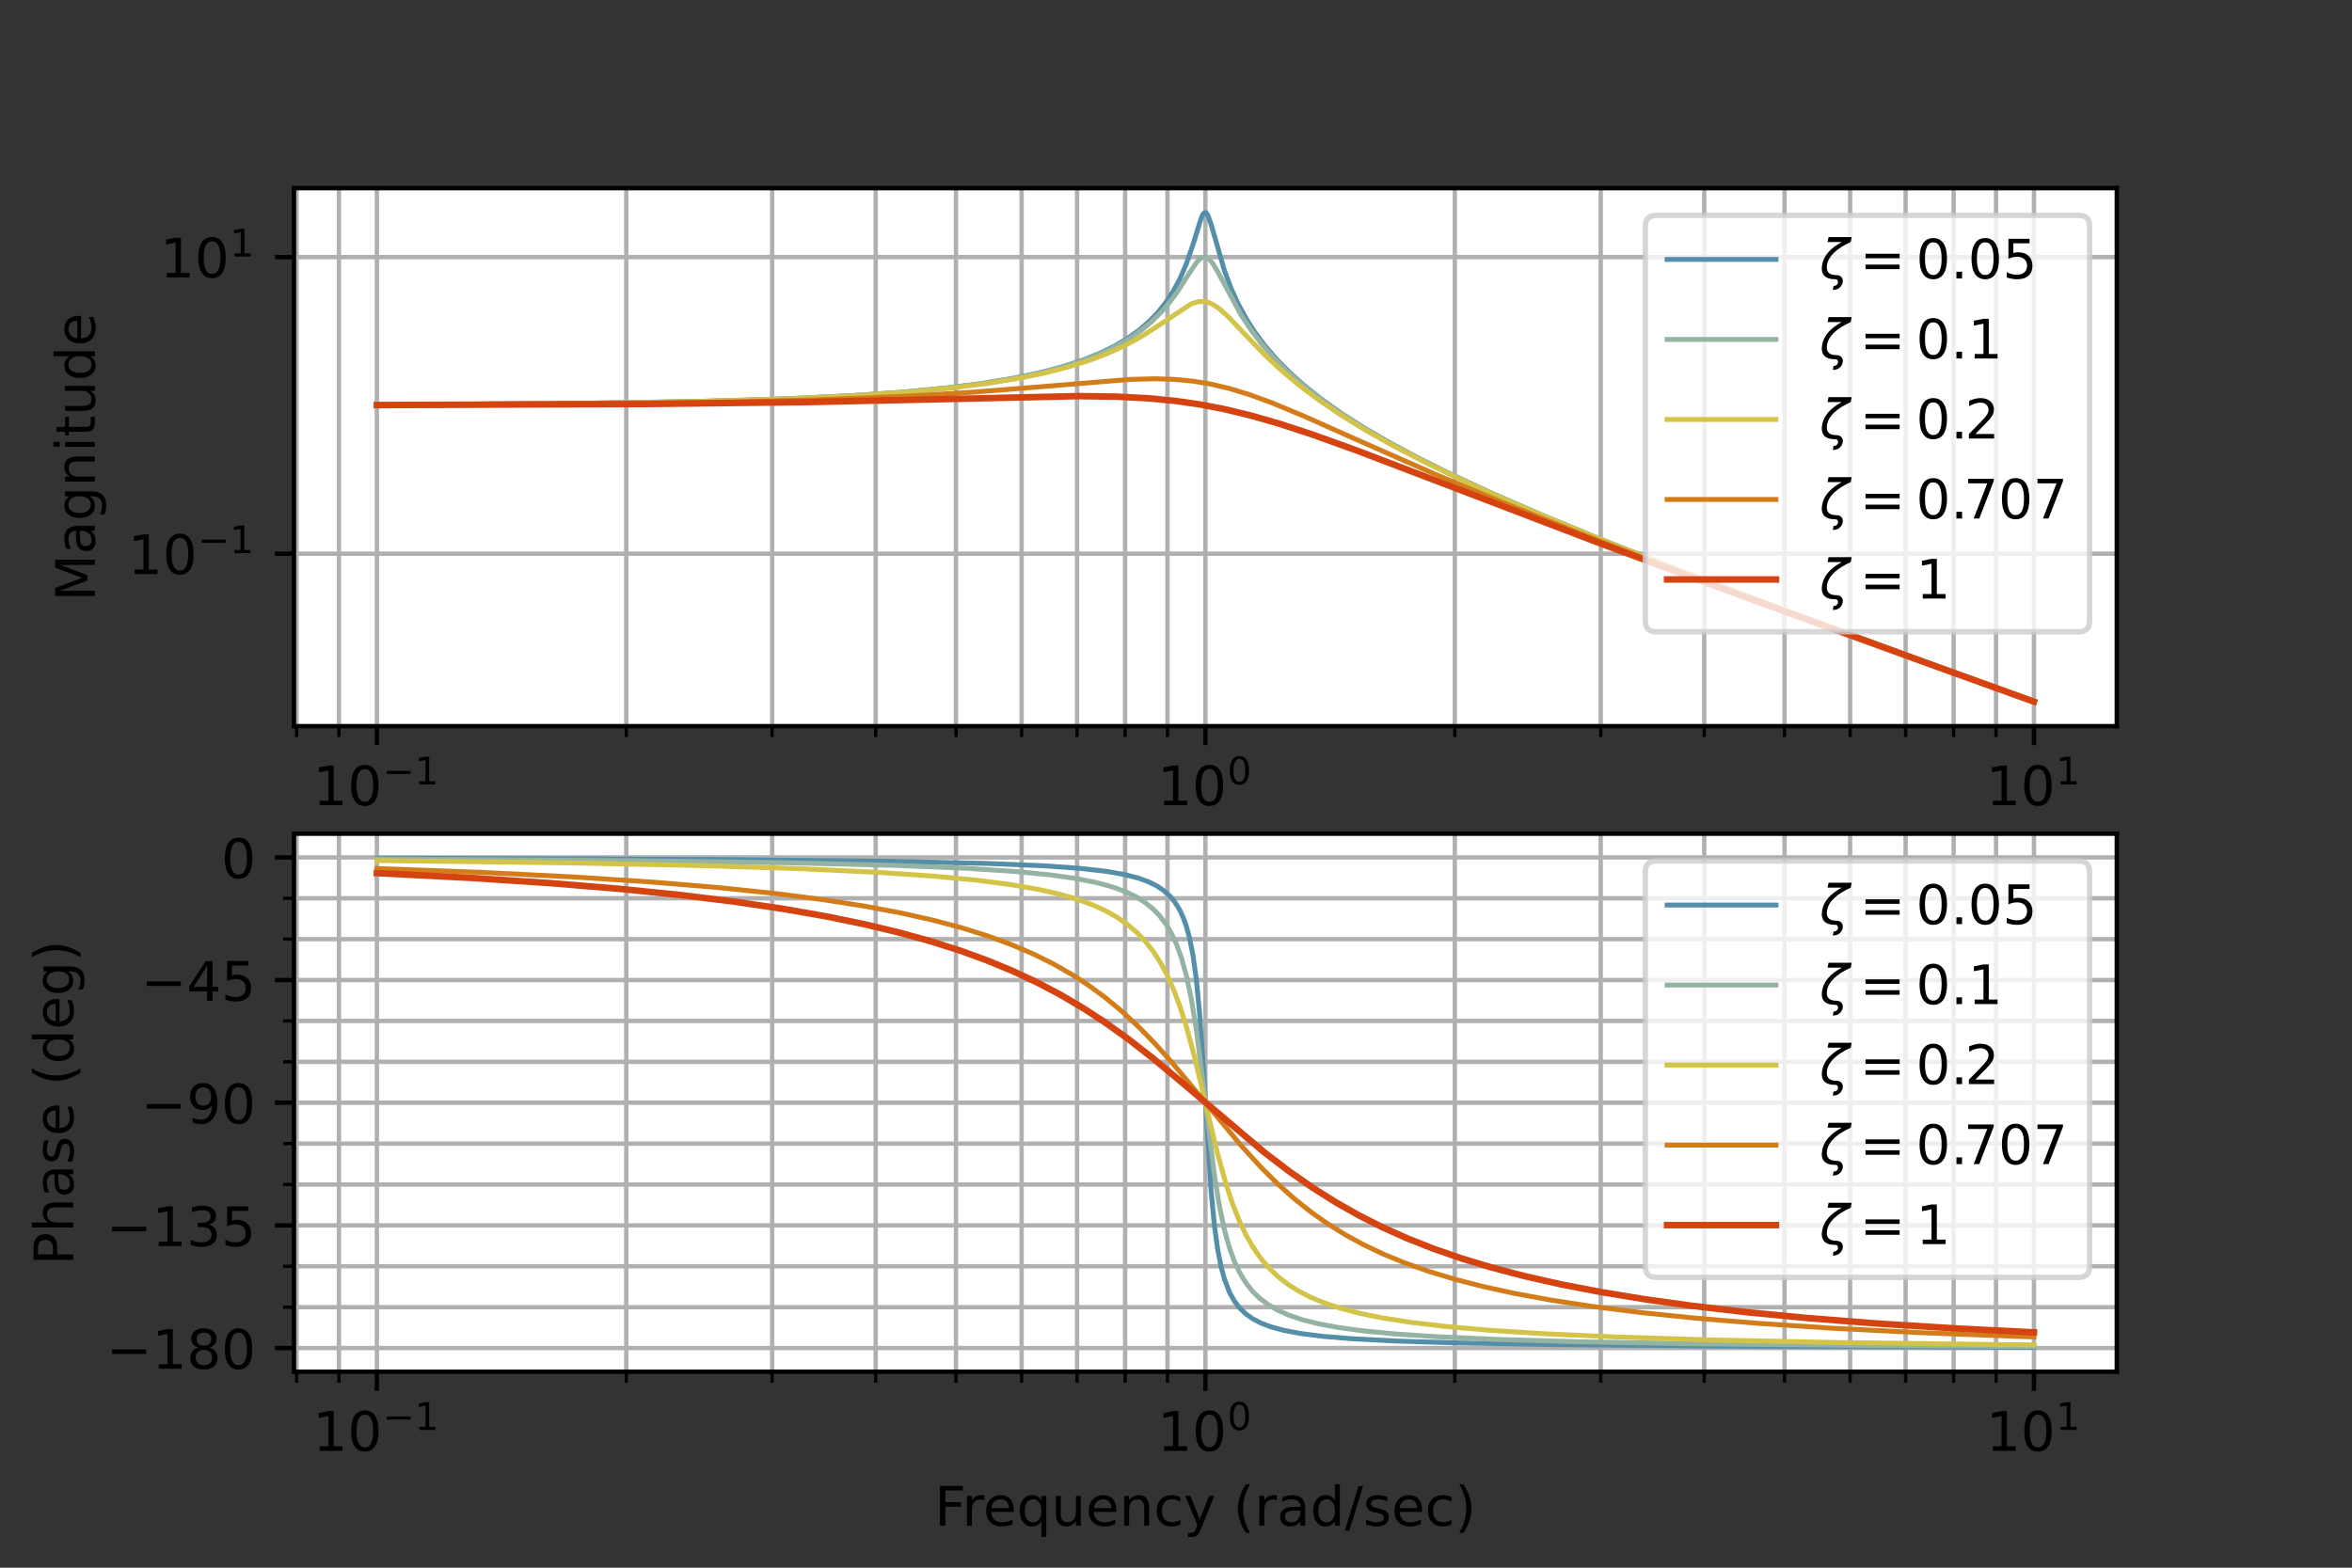 <?xml version="1.0" encoding="utf-8" standalone="no"?>
<!DOCTYPE svg PUBLIC "-//W3C//DTD SVG 1.1//EN"
  "http://www.w3.org/Graphics/SVG/1.1/DTD/svg11.dtd">
<!-- Created with matplotlib (https://matplotlib.org/) -->
<svg height="288pt" version="1.1" viewBox="0 0 432 288" width="432pt" xmlns="http://www.w3.org/2000/svg" xmlns:xlink="http://www.w3.org/1999/xlink">
 <rect x="0" y="0" width="432" height="288" fill="#333333" stroke="none"/>
 <defs>
  <style type="text/css">*{stroke-linecap:butt;stroke-linejoin:round;}</style>
 </defs>
 <g id="figure_1">
  <g id="patch_1">
   <path d="M 0 288 
L 432 288 
L 432 0 
L 0 0 
z
" style="fill:none;"/>
  </g>
  <g id="axes_1">
   <g id="patch_2">
    <path d="M 54 133.396 
L 388.8 133.396 
L 388.8 34.56 
L 54 34.56 
z
" style="fill:#ffffff;"/>
   </g>
   <g id="matplotlib.axis_1">
    <g id="xtick_1">
     <g id="line2d_1">
      <path clip-path="url(#p947289de0e)" d="M 69.218 133.396 
L 69.218 34.56 
" style="fill:none;stroke:#b0b0b0;stroke-linecap:square;stroke-width:0.8;"/>
     </g>
     <g id="line2d_2">
      <defs>
       <path d="M 0 0 
L 0 3.5 
" id="mb11962a055" style="stroke:#000000;stroke-width:0.8;"/>
      </defs>
      <g>
       <use style="stroke:#000000;stroke-width:0.8;" x="69.218" xlink:href="#mb11962a055" y="133.396"/>
      </g>
     </g>
     <g id="text_1">
      <!-- $\mathdefault{10^{-1}}$ -->
      <g transform="translate(57.468 147.995)scale(0.1 -0.1)">
       <defs>
        <path d="M 12.406 8.297 
L 28.516 8.297 
L 28.516 63.922 
L 10.984 60.406 
L 10.984 69.391 
L 28.422 72.906 
L 38.281 72.906 
L 38.281 8.297 
L 54.391 8.297 
L 54.391 0 
L 12.406 0 
z
" id="DejaVuSans-49"/>
        <path d="M 31.781 66.406 
Q 24.172 66.406 20.328 58.906 
Q 16.5 51.422 16.5 36.375 
Q 16.5 21.391 20.328 13.891 
Q 24.172 6.391 31.781 6.391 
Q 39.453 6.391 43.281 13.891 
Q 47.125 21.391 47.125 36.375 
Q 47.125 51.422 43.281 58.906 
Q 39.453 66.406 31.781 66.406 
z
M 31.781 74.219 
Q 44.047 74.219 50.516 64.516 
Q 56.984 54.828 56.984 36.375 
Q 56.984 17.969 50.516 8.266 
Q 44.047 -1.422 31.781 -1.422 
Q 19.531 -1.422 13.062 8.266 
Q 6.594 17.969 6.594 36.375 
Q 6.594 54.828 13.062 64.516 
Q 19.531 74.219 31.781 74.219 
z
" id="DejaVuSans-48"/>
        <path d="M 10.594 35.5 
L 73.188 35.5 
L 73.188 27.203 
L 10.594 27.203 
z
" id="DejaVuSans-8722"/>
       </defs>
       <use transform="translate(0 0.684)" xlink:href="#DejaVuSans-49"/>
       <use transform="translate(63.623 0.684)" xlink:href="#DejaVuSans-48"/>
       <use transform="translate(128.203 38.966)scale(0.7)" xlink:href="#DejaVuSans-8722"/>
       <use transform="translate(186.855 38.966)scale(0.7)" xlink:href="#DejaVuSans-49"/>
      </g>
     </g>
    </g>
    <g id="xtick_2">
     <g id="line2d_3">
      <path clip-path="url(#p947289de0e)" d="M 221.4 133.396 
L 221.4 34.56 
" style="fill:none;stroke:#b0b0b0;stroke-linecap:square;stroke-width:0.8;"/>
     </g>
     <g id="line2d_4">
      <g>
       <use style="stroke:#000000;stroke-width:0.8;" x="221.4" xlink:href="#mb11962a055" y="133.396"/>
      </g>
     </g>
     <g id="text_2">
      <!-- $\mathdefault{10^{0}}$ -->
      <g transform="translate(212.6 147.995)scale(0.1 -0.1)">
       <use transform="translate(0 0.766)" xlink:href="#DejaVuSans-49"/>
       <use transform="translate(63.623 0.766)" xlink:href="#DejaVuSans-48"/>
       <use transform="translate(128.203 39.047)scale(0.7)" xlink:href="#DejaVuSans-48"/>
      </g>
     </g>
    </g>
    <g id="xtick_3">
     <g id="line2d_5">
      <path clip-path="url(#p947289de0e)" d="M 373.582 133.396 
L 373.582 34.56 
" style="fill:none;stroke:#b0b0b0;stroke-linecap:square;stroke-width:0.8;"/>
     </g>
     <g id="line2d_6">
      <g>
       <use style="stroke:#000000;stroke-width:0.8;" x="373.582" xlink:href="#mb11962a055" y="133.396"/>
      </g>
     </g>
     <g id="text_3">
      <!-- $\mathdefault{10^{1}}$ -->
      <g transform="translate(364.782 147.995)scale(0.1 -0.1)">
       <use transform="translate(0 0.684)" xlink:href="#DejaVuSans-49"/>
       <use transform="translate(63.623 0.684)" xlink:href="#DejaVuSans-48"/>
       <use transform="translate(128.203 38.966)scale(0.7)" xlink:href="#DejaVuSans-49"/>
      </g>
     </g>
    </g>
    <g id="xtick_4">
     <g id="line2d_7">
      <path clip-path="url(#p947289de0e)" d="M 54.47 133.396 
L 54.47 34.56 
" style="fill:none;stroke:#b0b0b0;stroke-linecap:square;stroke-width:0.8;"/>
     </g>
     <g id="line2d_8">
      <defs>
       <path d="M 0 0 
L 0 2 
" id="m7913873fac" style="stroke:#000000;stroke-width:0.6;"/>
      </defs>
      <g>
       <use style="stroke:#000000;stroke-width:0.6;" x="54.47" xlink:href="#m7913873fac" y="133.396"/>
      </g>
     </g>
    </g>
    <g id="xtick_5">
     <g id="line2d_9">
      <path clip-path="url(#p947289de0e)" d="M 62.255 133.396 
L 62.255 34.56 
" style="fill:none;stroke:#b0b0b0;stroke-linecap:square;stroke-width:0.8;"/>
     </g>
     <g id="line2d_10">
      <g>
       <use style="stroke:#000000;stroke-width:0.6;" x="62.255" xlink:href="#m7913873fac" y="133.396"/>
      </g>
     </g>
    </g>
    <g id="xtick_6">
     <g id="line2d_11">
      <path clip-path="url(#p947289de0e)" d="M 115.029 133.396 
L 115.029 34.56 
" style="fill:none;stroke:#b0b0b0;stroke-linecap:square;stroke-width:0.8;"/>
     </g>
     <g id="line2d_12">
      <g>
       <use style="stroke:#000000;stroke-width:0.6;" x="115.029" xlink:href="#m7913873fac" y="133.396"/>
      </g>
     </g>
    </g>
    <g id="xtick_7">
     <g id="line2d_13">
      <path clip-path="url(#p947289de0e)" d="M 141.827 133.396 
L 141.827 34.56 
" style="fill:none;stroke:#b0b0b0;stroke-linecap:square;stroke-width:0.8;"/>
     </g>
     <g id="line2d_14">
      <g>
       <use style="stroke:#000000;stroke-width:0.6;" x="141.827" xlink:href="#m7913873fac" y="133.396"/>
      </g>
     </g>
    </g>
    <g id="xtick_8">
     <g id="line2d_15">
      <path clip-path="url(#p947289de0e)" d="M 160.841 133.396 
L 160.841 34.56 
" style="fill:none;stroke:#b0b0b0;stroke-linecap:square;stroke-width:0.8;"/>
     </g>
     <g id="line2d_16">
      <g>
       <use style="stroke:#000000;stroke-width:0.6;" x="160.841" xlink:href="#m7913873fac" y="133.396"/>
      </g>
     </g>
    </g>
    <g id="xtick_9">
     <g id="line2d_17">
      <path clip-path="url(#p947289de0e)" d="M 175.589 133.396 
L 175.589 34.56 
" style="fill:none;stroke:#b0b0b0;stroke-linecap:square;stroke-width:0.8;"/>
     </g>
     <g id="line2d_18">
      <g>
       <use style="stroke:#000000;stroke-width:0.6;" x="175.589" xlink:href="#m7913873fac" y="133.396"/>
      </g>
     </g>
    </g>
    <g id="xtick_10">
     <g id="line2d_19">
      <path clip-path="url(#p947289de0e)" d="M 187.639 133.396 
L 187.639 34.56 
" style="fill:none;stroke:#b0b0b0;stroke-linecap:square;stroke-width:0.8;"/>
     </g>
     <g id="line2d_20">
      <g>
       <use style="stroke:#000000;stroke-width:0.6;" x="187.639" xlink:href="#m7913873fac" y="133.396"/>
      </g>
     </g>
    </g>
    <g id="xtick_11">
     <g id="line2d_21">
      <path clip-path="url(#p947289de0e)" d="M 197.827 133.396 
L 197.827 34.56 
" style="fill:none;stroke:#b0b0b0;stroke-linecap:square;stroke-width:0.8;"/>
     </g>
     <g id="line2d_22">
      <g>
       <use style="stroke:#000000;stroke-width:0.6;" x="197.827" xlink:href="#m7913873fac" y="133.396"/>
      </g>
     </g>
    </g>
    <g id="xtick_12">
     <g id="line2d_23">
      <path clip-path="url(#p947289de0e)" d="M 206.652 133.396 
L 206.652 34.56 
" style="fill:none;stroke:#b0b0b0;stroke-linecap:square;stroke-width:0.8;"/>
     </g>
     <g id="line2d_24">
      <g>
       <use style="stroke:#000000;stroke-width:0.6;" x="206.652" xlink:href="#m7913873fac" y="133.396"/>
      </g>
     </g>
    </g>
    <g id="xtick_13">
     <g id="line2d_25">
      <path clip-path="url(#p947289de0e)" d="M 214.437 133.396 
L 214.437 34.56 
" style="fill:none;stroke:#b0b0b0;stroke-linecap:square;stroke-width:0.8;"/>
     </g>
     <g id="line2d_26">
      <g>
       <use style="stroke:#000000;stroke-width:0.6;" x="214.437" xlink:href="#m7913873fac" y="133.396"/>
      </g>
     </g>
    </g>
    <g id="xtick_14">
     <g id="line2d_27">
      <path clip-path="url(#p947289de0e)" d="M 267.211 133.396 
L 267.211 34.56 
" style="fill:none;stroke:#b0b0b0;stroke-linecap:square;stroke-width:0.8;"/>
     </g>
     <g id="line2d_28">
      <g>
       <use style="stroke:#000000;stroke-width:0.6;" x="267.211" xlink:href="#m7913873fac" y="133.396"/>
      </g>
     </g>
    </g>
    <g id="xtick_15">
     <g id="line2d_29">
      <path clip-path="url(#p947289de0e)" d="M 294.009 133.396 
L 294.009 34.56 
" style="fill:none;stroke:#b0b0b0;stroke-linecap:square;stroke-width:0.8;"/>
     </g>
     <g id="line2d_30">
      <g>
       <use style="stroke:#000000;stroke-width:0.6;" x="294.009" xlink:href="#m7913873fac" y="133.396"/>
      </g>
     </g>
    </g>
    <g id="xtick_16">
     <g id="line2d_31">
      <path clip-path="url(#p947289de0e)" d="M 313.023 133.396 
L 313.023 34.56 
" style="fill:none;stroke:#b0b0b0;stroke-linecap:square;stroke-width:0.8;"/>
     </g>
     <g id="line2d_32">
      <g>
       <use style="stroke:#000000;stroke-width:0.6;" x="313.023" xlink:href="#m7913873fac" y="133.396"/>
      </g>
     </g>
    </g>
    <g id="xtick_17">
     <g id="line2d_33">
      <path clip-path="url(#p947289de0e)" d="M 327.771 133.396 
L 327.771 34.56 
" style="fill:none;stroke:#b0b0b0;stroke-linecap:square;stroke-width:0.8;"/>
     </g>
     <g id="line2d_34">
      <g>
       <use style="stroke:#000000;stroke-width:0.6;" x="327.771" xlink:href="#m7913873fac" y="133.396"/>
      </g>
     </g>
    </g>
    <g id="xtick_18">
     <g id="line2d_35">
      <path clip-path="url(#p947289de0e)" d="M 339.82 133.396 
L 339.82 34.56 
" style="fill:none;stroke:#b0b0b0;stroke-linecap:square;stroke-width:0.8;"/>
     </g>
     <g id="line2d_36">
      <g>
       <use style="stroke:#000000;stroke-width:0.6;" x="339.82" xlink:href="#m7913873fac" y="133.396"/>
      </g>
     </g>
    </g>
    <g id="xtick_19">
     <g id="line2d_37">
      <path clip-path="url(#p947289de0e)" d="M 350.009 133.396 
L 350.009 34.56 
" style="fill:none;stroke:#b0b0b0;stroke-linecap:square;stroke-width:0.8;"/>
     </g>
     <g id="line2d_38">
      <g>
       <use style="stroke:#000000;stroke-width:0.6;" x="350.009" xlink:href="#m7913873fac" y="133.396"/>
      </g>
     </g>
    </g>
    <g id="xtick_20">
     <g id="line2d_39">
      <path clip-path="url(#p947289de0e)" d="M 358.834 133.396 
L 358.834 34.56 
" style="fill:none;stroke:#b0b0b0;stroke-linecap:square;stroke-width:0.8;"/>
     </g>
     <g id="line2d_40">
      <g>
       <use style="stroke:#000000;stroke-width:0.6;" x="358.834" xlink:href="#m7913873fac" y="133.396"/>
      </g>
     </g>
    </g>
    <g id="xtick_21">
     <g id="line2d_41">
      <path clip-path="url(#p947289de0e)" d="M 366.618 133.396 
L 366.618 34.56 
" style="fill:none;stroke:#b0b0b0;stroke-linecap:square;stroke-width:0.8;"/>
     </g>
     <g id="line2d_42">
      <g>
       <use style="stroke:#000000;stroke-width:0.6;" x="366.618" xlink:href="#m7913873fac" y="133.396"/>
      </g>
     </g>
    </g>
   </g>
   <g id="matplotlib.axis_2">
    <g id="ytick_1">
     <g id="line2d_43">
      <path clip-path="url(#p947289de0e)" d="M 54 101.719 
L 388.8 101.719 
" style="fill:none;stroke:#b0b0b0;stroke-linecap:square;stroke-width:0.8;"/>
     </g>
     <g id="line2d_44">
      <defs>
       <path d="M 0 0 
L -3.5 0 
" id="mf3cfd7afce" style="stroke:#000000;stroke-width:0.8;"/>
      </defs>
      <g>
       <use style="stroke:#000000;stroke-width:0.8;" x="54" xlink:href="#mf3cfd7afce" y="101.719"/>
      </g>
     </g>
     <g id="text_4">
      <!-- $\mathdefault{10^{-1}}$ -->
      <g transform="translate(23.5 105.518)scale(0.1 -0.1)">
       <use transform="translate(0 0.684)" xlink:href="#DejaVuSans-49"/>
       <use transform="translate(63.623 0.684)" xlink:href="#DejaVuSans-48"/>
       <use transform="translate(128.203 38.966)scale(0.7)" xlink:href="#DejaVuSans-8722"/>
       <use transform="translate(186.855 38.966)scale(0.7)" xlink:href="#DejaVuSans-49"/>
      </g>
     </g>
    </g>
    <g id="ytick_2">
     <g id="line2d_45">
      <path clip-path="url(#p947289de0e)" d="M 54 47.231 
L 388.8 47.231 
" style="fill:none;stroke:#b0b0b0;stroke-linecap:square;stroke-width:0.8;"/>
     </g>
     <g id="line2d_46">
      <g>
       <use style="stroke:#000000;stroke-width:0.8;" x="54" xlink:href="#mf3cfd7afce" y="47.231"/>
      </g>
     </g>
     <g id="text_5">
      <!-- $\mathdefault{10^{1}}$ -->
      <g transform="translate(29.4 51.03)scale(0.1 -0.1)">
       <use transform="translate(0 0.684)" xlink:href="#DejaVuSans-49"/>
       <use transform="translate(63.623 0.684)" xlink:href="#DejaVuSans-48"/>
       <use transform="translate(128.203 38.966)scale(0.7)" xlink:href="#DejaVuSans-49"/>
      </g>
     </g>
    </g>
    <g id="text_6">
     <!-- Magnitude -->
     <g transform="translate(17.42 110.468)rotate(-90)scale(0.1 -0.1)">
      <defs>
       <path d="M 9.812 72.906 
L 24.516 72.906 
L 43.109 23.297 
L 61.812 72.906 
L 76.516 72.906 
L 76.516 0 
L 66.891 0 
L 66.891 64.016 
L 48.094 14.016 
L 38.188 14.016 
L 19.391 64.016 
L 19.391 0 
L 9.812 0 
z
" id="DejaVuSans-77"/>
       <path d="M 34.281 27.484 
Q 23.391 27.484 19.188 25 
Q 14.984 22.516 14.984 16.5 
Q 14.984 11.719 18.141 8.906 
Q 21.297 6.109 26.703 6.109 
Q 34.188 6.109 38.703 11.406 
Q 43.219 16.703 43.219 25.484 
L 43.219 27.484 
z
M 52.203 31.203 
L 52.203 0 
L 43.219 0 
L 43.219 8.297 
Q 40.141 3.328 35.547 0.953 
Q 30.953 -1.422 24.312 -1.422 
Q 15.922 -1.422 10.953 3.297 
Q 6 8.016 6 15.922 
Q 6 25.141 12.172 29.828 
Q 18.359 34.516 30.609 34.516 
L 43.219 34.516 
L 43.219 35.406 
Q 43.219 41.609 39.141 45 
Q 35.062 48.391 27.688 48.391 
Q 23 48.391 18.547 47.266 
Q 14.109 46.141 10.016 43.891 
L 10.016 52.203 
Q 14.938 54.109 19.578 55.047 
Q 24.219 56 28.609 56 
Q 40.484 56 46.344 49.844 
Q 52.203 43.703 52.203 31.203 
z
" id="DejaVuSans-97"/>
       <path d="M 45.406 27.984 
Q 45.406 37.75 41.375 43.109 
Q 37.359 48.484 30.078 48.484 
Q 22.859 48.484 18.828 43.109 
Q 14.797 37.75 14.797 27.984 
Q 14.797 18.266 18.828 12.891 
Q 22.859 7.516 30.078 7.516 
Q 37.359 7.516 41.375 12.891 
Q 45.406 18.266 45.406 27.984 
z
M 54.391 6.781 
Q 54.391 -7.172 48.188 -13.984 
Q 42 -20.797 29.203 -20.797 
Q 24.469 -20.797 20.266 -20.094 
Q 16.062 -19.391 12.109 -17.922 
L 12.109 -9.188 
Q 16.062 -11.328 19.922 -12.344 
Q 23.781 -13.375 27.781 -13.375 
Q 36.625 -13.375 41.016 -8.766 
Q 45.406 -4.156 45.406 5.172 
L 45.406 9.625 
Q 42.625 4.781 38.281 2.391 
Q 33.938 0 27.875 0 
Q 17.828 0 11.672 7.656 
Q 5.516 15.328 5.516 27.984 
Q 5.516 40.672 11.672 48.328 
Q 17.828 56 27.875 56 
Q 33.938 56 38.281 53.609 
Q 42.625 51.219 45.406 46.391 
L 45.406 54.688 
L 54.391 54.688 
z
" id="DejaVuSans-103"/>
       <path d="M 54.891 33.016 
L 54.891 0 
L 45.906 0 
L 45.906 32.719 
Q 45.906 40.484 42.875 44.328 
Q 39.844 48.188 33.797 48.188 
Q 26.516 48.188 22.312 43.547 
Q 18.109 38.922 18.109 30.906 
L 18.109 0 
L 9.078 0 
L 9.078 54.688 
L 18.109 54.688 
L 18.109 46.188 
Q 21.344 51.125 25.703 53.562 
Q 30.078 56 35.797 56 
Q 45.219 56 50.047 50.172 
Q 54.891 44.344 54.891 33.016 
z
" id="DejaVuSans-110"/>
       <path d="M 9.422 54.688 
L 18.406 54.688 
L 18.406 0 
L 9.422 0 
z
M 9.422 75.984 
L 18.406 75.984 
L 18.406 64.594 
L 9.422 64.594 
z
" id="DejaVuSans-105"/>
       <path d="M 18.312 70.219 
L 18.312 54.688 
L 36.812 54.688 
L 36.812 47.703 
L 18.312 47.703 
L 18.312 18.016 
Q 18.312 11.328 20.141 9.422 
Q 21.969 7.516 27.594 7.516 
L 36.812 7.516 
L 36.812 0 
L 27.594 0 
Q 17.188 0 13.234 3.875 
Q 9.281 7.766 9.281 18.016 
L 9.281 47.703 
L 2.688 47.703 
L 2.688 54.688 
L 9.281 54.688 
L 9.281 70.219 
z
" id="DejaVuSans-116"/>
       <path d="M 8.5 21.578 
L 8.5 54.688 
L 17.484 54.688 
L 17.484 21.922 
Q 17.484 14.156 20.5 10.266 
Q 23.531 6.391 29.594 6.391 
Q 36.859 6.391 41.078 11.031 
Q 45.312 15.672 45.312 23.688 
L 45.312 54.688 
L 54.297 54.688 
L 54.297 0 
L 45.312 0 
L 45.312 8.406 
Q 42.047 3.422 37.719 1 
Q 33.406 -1.422 27.688 -1.422 
Q 18.266 -1.422 13.375 4.438 
Q 8.5 10.297 8.5 21.578 
z
M 31.109 56 
z
" id="DejaVuSans-117"/>
       <path d="M 45.406 46.391 
L 45.406 75.984 
L 54.391 75.984 
L 54.391 0 
L 45.406 0 
L 45.406 8.203 
Q 42.578 3.328 38.25 0.953 
Q 33.938 -1.422 27.875 -1.422 
Q 17.969 -1.422 11.734 6.484 
Q 5.516 14.406 5.516 27.297 
Q 5.516 40.188 11.734 48.094 
Q 17.969 56 27.875 56 
Q 33.938 56 38.25 53.625 
Q 42.578 51.266 45.406 46.391 
z
M 14.797 27.297 
Q 14.797 17.391 18.875 11.75 
Q 22.953 6.109 30.078 6.109 
Q 37.203 6.109 41.297 11.75 
Q 45.406 17.391 45.406 27.297 
Q 45.406 37.203 41.297 42.844 
Q 37.203 48.484 30.078 48.484 
Q 22.953 48.484 18.875 42.844 
Q 14.797 37.203 14.797 27.297 
z
" id="DejaVuSans-100"/>
       <path d="M 56.203 29.594 
L 56.203 25.203 
L 14.891 25.203 
Q 15.484 15.922 20.484 11.062 
Q 25.484 6.203 34.422 6.203 
Q 39.594 6.203 44.453 7.469 
Q 49.312 8.734 54.109 11.281 
L 54.109 2.781 
Q 49.266 0.734 44.188 -0.344 
Q 39.109 -1.422 33.891 -1.422 
Q 20.797 -1.422 13.156 6.188 
Q 5.516 13.812 5.516 26.812 
Q 5.516 40.234 12.766 48.109 
Q 20.016 56 32.328 56 
Q 43.359 56 49.781 48.891 
Q 56.203 41.797 56.203 29.594 
z
M 47.219 32.234 
Q 47.125 39.594 43.094 43.984 
Q 39.062 48.391 32.422 48.391 
Q 24.906 48.391 20.391 44.141 
Q 15.875 39.891 15.188 32.172 
z
" id="DejaVuSans-101"/>
      </defs>
      <use xlink:href="#DejaVuSans-77"/>
      <use x="86.279" xlink:href="#DejaVuSans-97"/>
      <use x="147.559" xlink:href="#DejaVuSans-103"/>
      <use x="211.035" xlink:href="#DejaVuSans-110"/>
      <use x="274.414" xlink:href="#DejaVuSans-105"/>
      <use x="302.197" xlink:href="#DejaVuSans-116"/>
      <use x="341.406" xlink:href="#DejaVuSans-117"/>
      <use x="404.785" xlink:href="#DejaVuSans-100"/>
      <use x="468.262" xlink:href="#DejaVuSans-101"/>
     </g>
    </g>
   </g>
   <g id="line2d_47">
    <path clip-path="url(#p947289de0e)" d="M 69.218 74.356 
L 105.474 74.116 
L 127.714 73.76 
L 143.557 73.298 
L 155.744 72.732 
L 165.493 72.07 
L 173.719 71.292 
L 180.422 70.441 
L 186.211 69.484 
L 191.086 68.456 
L 195.351 67.324 
L 199.007 66.118 
L 202.054 64.887 
L 204.796 63.541 
L 207.233 62.087 
L 209.366 60.543 
L 211.194 58.945 
L 212.717 57.35 
L 214.24 55.426 
L 215.459 53.563 
L 216.678 51.302 
L 217.896 48.488 
L 219.115 44.946 
L 220.638 40.033 
L 220.943 39.384 
L 221.248 39.053 
L 221.552 39.107 
L 221.857 39.548 
L 222.466 41.281 
L 224.904 49.743 
L 226.122 52.993 
L 227.341 55.69 
L 228.864 58.515 
L 230.388 60.91 
L 232.216 63.384 
L 234.348 65.877 
L 236.786 68.358 
L 239.528 70.811 
L 242.574 73.236 
L 246.23 75.84 
L 250.191 78.389 
L 254.761 81.071 
L 260.245 84.025 
L 266.643 87.208 
L 274.26 90.736 
L 283.4 94.71 
L 294.368 99.225 
L 308.078 104.619 
L 326.054 111.437 
L 351.036 120.654 
L 373.582 128.844 
L 373.582 128.844 
" style="fill:none;stroke:#548ea9;stroke-linecap:square;stroke-width:0.9;"/>
   </g>
   <g id="line2d_48">
    <path clip-path="url(#p947289de0e)" d="M 69.218 74.357 
L 105.778 74.114 
L 128.019 73.756 
L 143.862 73.291 
L 156.049 72.723 
L 165.798 72.058 
L 174.024 71.276 
L 180.727 70.423 
L 186.515 69.463 
L 191.39 68.433 
L 195.656 67.302 
L 199.312 66.1 
L 202.358 64.878 
L 205.1 63.548 
L 207.538 62.124 
L 209.67 60.629 
L 211.498 59.107 
L 213.326 57.297 
L 214.85 55.511 
L 216.373 53.427 
L 218.506 50.083 
L 219.724 48.285 
L 220.334 47.626 
L 220.943 47.261 
L 221.552 47.271 
L 222.162 47.674 
L 222.771 48.416 
L 223.685 49.953 
L 227.95 57.856 
L 229.778 60.621 
L 231.911 63.407 
L 234.044 65.83 
L 236.481 68.268 
L 239.223 70.699 
L 242.27 73.111 
L 245.926 75.71 
L 250.191 78.443 
L 255.066 81.281 
L 260.55 84.211 
L 266.948 87.374 
L 274.565 90.887 
L 283.705 94.848 
L 294.977 99.476 
L 308.992 104.975 
L 327.272 111.894 
L 352.864 121.322 
L 373.582 128.844 
L 373.582 128.844 
" style="fill:none;stroke:#94b3a2;stroke-linecap:square;stroke-width:0.9;"/>
   </g>
   <g id="line2d_49">
    <path clip-path="url(#p947289de0e)" d="M 69.218 74.358 
L 105.778 74.119 
L 128.324 73.761 
L 144.471 73.289 
L 156.658 72.722 
L 166.407 72.059 
L 174.633 71.282 
L 181.336 70.438 
L 187.125 69.495 
L 192 68.49 
L 196.265 67.399 
L 200.226 66.152 
L 203.577 64.867 
L 206.624 63.468 
L 209.366 61.978 
L 212.108 60.248 
L 218.81 55.814 
L 220.029 55.436 
L 220.943 55.379 
L 221.857 55.542 
L 222.771 55.927 
L 223.99 56.741 
L 225.513 58.107 
L 228.255 60.991 
L 232.216 65.112 
L 235.262 67.96 
L 238.614 70.77 
L 242.27 73.517 
L 246.23 76.202 
L 250.8 79.016 
L 255.98 81.931 
L 262.073 85.087 
L 269.081 88.453 
L 277.307 92.148 
L 287.056 96.281 
L 299.243 101.194 
L 314.476 107.087 
L 334.889 114.729 
L 364.442 125.536 
L 373.582 128.846 
L 373.582 128.846 
" style="fill:none;stroke:#d3c348;stroke-linecap:square;stroke-width:0.9;"/>
   </g>
   <g id="line2d_50">
    <path clip-path="url(#p947289de0e)" d="M 69.218 74.386 
L 110.653 74.163 
L 135.027 73.822 
L 152.393 73.369 
L 166.407 72.787 
L 178.289 72.076 
L 189.867 71.155 
L 207.538 69.698 
L 212.108 69.583 
L 215.764 69.699 
L 219.115 70.02 
L 222.466 70.576 
L 225.818 71.371 
L 229.474 72.488 
L 233.739 74.052 
L 239.223 76.33 
L 249.277 80.808 
L 263.597 87.12 
L 275.479 92.103 
L 288.884 97.479 
L 305.336 103.824 
L 326.663 111.795 
L 357.13 122.926 
L 373.582 128.874 
L 373.582 128.874 
" style="fill:none;stroke:#d37d1a;stroke-linecap:square;stroke-width:0.9;"/>
   </g>
   <g id="line2d_51">
    <path clip-path="url(#p947289de0e)" d="M 69.218 74.416 
L 118.574 74.218 
L 146.909 73.891 
L 169.454 73.411 
L 198.093 72.773 
L 205.1 72.869 
L 210.889 73.168 
L 215.764 73.636 
L 220.334 74.29 
L 224.904 75.168 
L 229.778 76.345 
L 234.958 77.834 
L 241.051 79.83 
L 248.972 82.679 
L 262.073 87.667 
L 293.759 99.763 
L 319.351 109.249 
L 355.302 122.316 
L 373.582 128.904 
L 373.582 128.904 
" style="fill:none;stroke:#d44310;stroke-linecap:square;stroke-width:1.2;"/>
   </g>
   <g id="patch_3">
    <path d="M 54 133.396 
L 54 34.56 
" style="fill:none;stroke:#000000;stroke-linecap:square;stroke-linejoin:miter;stroke-width:0.8;"/>
   </g>
   <g id="patch_4">
    <path d="M 388.8 133.396 
L 388.8 34.56 
" style="fill:none;stroke:#000000;stroke-linecap:square;stroke-linejoin:miter;stroke-width:0.8;"/>
   </g>
   <g id="patch_5">
    <path d="M 54 133.396 
L 388.8 133.396 
" style="fill:none;stroke:#000000;stroke-linecap:square;stroke-linejoin:miter;stroke-width:0.8;"/>
   </g>
   <g id="patch_6">
    <path d="M 54 34.56 
L 388.8 34.56 
" style="fill:none;stroke:#000000;stroke-linecap:square;stroke-linejoin:miter;stroke-width:0.8;"/>
   </g>
   <g id="legend_1">
    <g id="patch_7">
     <path d="M 304.2 116.06 
L 381.8 116.06 
Q 383.8 116.06 383.8 114.06 
L 383.8 41.56 
Q 383.8 39.56 381.8 39.56 
L 304.2 39.56 
Q 302.2 39.56 302.2 41.56 
L 302.2 114.06 
Q 302.2 116.06 304.2 116.06 
z
" style="fill:#ffffff;opacity:0.8;stroke:#cccccc;stroke-linejoin:miter;"/>
    </g>
    <g id="line2d_52">
     <path d="M 306.2 47.66 
L 326.2 47.66 
" style="fill:none;stroke:#548ea9;stroke-linecap:square;stroke-width:0.9;"/>
    </g>
    <g id="line2d_53"/>
    <g id="text_7">
     <!-- $\zeta = 0.05$ -->
     <g transform="translate(334.2 51.16)scale(0.1 -0.1)">
      <defs>
       <path d="M 30.719 6.203 
Q 37.156 6.156 40.281 2.484 
Q 43.656 -1.375 42.531 -7.234 
Q 41.406 -12.844 37.062 -16.75 
Q 32.328 -21 24.359 -21 
Q 25.094 -17.328 25.781 -13.625 
Q 29.109 -13.875 31.594 -11.719 
Q 33.5 -10.016 33.844 -8.203 
Q 34.328 -5.609 33.203 -3.469 
Q 32.031 -1.422 29.25 -1.422 
Q -0.344 -1.422 4.938 26.078 
Q 9.625 50.094 40.766 66.938 
L 14.797 66.938 
L 16.547 75.984 
L 59.031 75.984 
L 57.281 66.938 
Q 18.453 49.172 13.969 26.078 
Q 10.109 6.203 30.719 6.203 
z
" id="DejaVuSans-Oblique-950"/>
       <path d="M 10.594 45.406 
L 73.188 45.406 
L 73.188 37.203 
L 10.594 37.203 
z
M 10.594 25.484 
L 73.188 25.484 
L 73.188 17.188 
L 10.594 17.188 
z
" id="DejaVuSans-61"/>
       <path d="M 10.688 12.406 
L 21 12.406 
L 21 0 
L 10.688 0 
z
" id="DejaVuSans-46"/>
       <path d="M 10.797 72.906 
L 49.516 72.906 
L 49.516 64.594 
L 19.828 64.594 
L 19.828 46.734 
Q 21.969 47.469 24.109 47.828 
Q 26.266 48.188 28.422 48.188 
Q 40.625 48.188 47.75 41.5 
Q 54.891 34.812 54.891 23.391 
Q 54.891 11.625 47.562 5.094 
Q 40.234 -1.422 26.906 -1.422 
Q 22.312 -1.422 17.547 -0.641 
Q 12.797 0.141 7.719 1.703 
L 7.719 11.625 
Q 12.109 9.234 16.797 8.062 
Q 21.484 6.891 26.703 6.891 
Q 35.156 6.891 40.078 11.328 
Q 45.016 15.766 45.016 23.391 
Q 45.016 31 40.078 35.438 
Q 35.156 39.891 26.703 39.891 
Q 22.75 39.891 18.812 39.016 
Q 14.891 38.141 10.797 36.281 
z
" id="DejaVuSans-53"/>
      </defs>
      <use transform="translate(0 0.016)" xlink:href="#DejaVuSans-Oblique-950"/>
      <use transform="translate(73.877 0.016)" xlink:href="#DejaVuSans-61"/>
      <use transform="translate(177.148 0.016)" xlink:href="#DejaVuSans-48"/>
      <use transform="translate(240.771 0.016)" xlink:href="#DejaVuSans-46"/>
      <use transform="translate(272.559 0.016)" xlink:href="#DejaVuSans-48"/>
      <use transform="translate(336.182 0.016)" xlink:href="#DejaVuSans-53"/>
     </g>
    </g>
    <g id="line2d_54">
     <path d="M 306.2 62.36 
L 326.2 62.36 
" style="fill:none;stroke:#94b3a2;stroke-linecap:square;stroke-width:0.9;"/>
    </g>
    <g id="line2d_55"/>
    <g id="text_8">
     <!-- $\zeta = 0.1$ -->
     <g transform="translate(334.2 65.86)scale(0.1 -0.1)">
      <use transform="translate(0 0.016)" xlink:href="#DejaVuSans-Oblique-950"/>
      <use transform="translate(73.877 0.016)" xlink:href="#DejaVuSans-61"/>
      <use transform="translate(177.148 0.016)" xlink:href="#DejaVuSans-48"/>
      <use transform="translate(240.771 0.016)" xlink:href="#DejaVuSans-46"/>
      <use transform="translate(272.559 0.016)" xlink:href="#DejaVuSans-49"/>
     </g>
    </g>
    <g id="line2d_56">
     <path d="M 306.2 77.06 
L 326.2 77.06 
" style="fill:none;stroke:#d3c348;stroke-linecap:square;stroke-width:0.9;"/>
    </g>
    <g id="line2d_57"/>
    <g id="text_9">
     <!-- $\zeta = 0.2$ -->
     <g transform="translate(334.2 80.56)scale(0.1 -0.1)">
      <defs>
       <path d="M 19.188 8.297 
L 53.609 8.297 
L 53.609 0 
L 7.328 0 
L 7.328 8.297 
Q 12.938 14.109 22.625 23.891 
Q 32.328 33.688 34.812 36.531 
Q 39.547 41.844 41.422 45.531 
Q 43.312 49.219 43.312 52.781 
Q 43.312 58.594 39.234 62.25 
Q 35.156 65.922 28.609 65.922 
Q 23.969 65.922 18.812 64.312 
Q 13.672 62.703 7.812 59.422 
L 7.812 69.391 
Q 13.766 71.781 18.938 73 
Q 24.125 74.219 28.422 74.219 
Q 39.75 74.219 46.484 68.547 
Q 53.219 62.891 53.219 53.422 
Q 53.219 48.922 51.531 44.891 
Q 49.859 40.875 45.406 35.406 
Q 44.188 33.984 37.641 27.219 
Q 31.109 20.453 19.188 8.297 
z
" id="DejaVuSans-50"/>
      </defs>
      <use transform="translate(0 0.016)" xlink:href="#DejaVuSans-Oblique-950"/>
      <use transform="translate(73.877 0.016)" xlink:href="#DejaVuSans-61"/>
      <use transform="translate(177.148 0.016)" xlink:href="#DejaVuSans-48"/>
      <use transform="translate(240.771 0.016)" xlink:href="#DejaVuSans-46"/>
      <use transform="translate(267.059 0.016)" xlink:href="#DejaVuSans-50"/>
     </g>
    </g>
    <g id="line2d_58">
     <path d="M 306.2 91.76 
L 326.2 91.76 
" style="fill:none;stroke:#d37d1a;stroke-linecap:square;stroke-width:0.9;"/>
    </g>
    <g id="line2d_59"/>
    <g id="text_10">
     <!-- $\zeta = 0.707$ -->
     <g transform="translate(334.2 95.26)scale(0.1 -0.1)">
      <defs>
       <path d="M 8.203 72.906 
L 55.078 72.906 
L 55.078 68.703 
L 28.609 0 
L 18.312 0 
L 43.219 64.594 
L 8.203 64.594 
z
" id="DejaVuSans-55"/>
      </defs>
      <use transform="translate(0 0.016)" xlink:href="#DejaVuSans-Oblique-950"/>
      <use transform="translate(73.877 0.016)" xlink:href="#DejaVuSans-61"/>
      <use transform="translate(177.148 0.016)" xlink:href="#DejaVuSans-48"/>
      <use transform="translate(240.771 0.016)" xlink:href="#DejaVuSans-46"/>
      <use transform="translate(264.809 0.016)" xlink:href="#DejaVuSans-55"/>
      <use transform="translate(328.432 0.016)" xlink:href="#DejaVuSans-48"/>
      <use transform="translate(392.055 0.016)" xlink:href="#DejaVuSans-55"/>
     </g>
    </g>
    <g id="line2d_60">
     <path d="M 306.2 106.46 
L 326.2 106.46 
" style="fill:none;stroke:#d44310;stroke-linecap:square;stroke-width:1.2;"/>
    </g>
    <g id="line2d_61"/>
    <g id="text_11">
     <!-- $\zeta = 1$ -->
     <g transform="translate(334.2 109.96)scale(0.1 -0.1)">
      <use transform="translate(0 0.016)" xlink:href="#DejaVuSans-Oblique-950"/>
      <use transform="translate(73.877 0.016)" xlink:href="#DejaVuSans-61"/>
      <use transform="translate(177.148 0.016)" xlink:href="#DejaVuSans-49"/>
     </g>
    </g>
   </g>
  </g>
  <g id="axes_2">
   <g id="patch_8">
    <path d="M 54 252 
L 388.8 252 
L 388.8 153.164 
L 54 153.164 
z
" style="fill:#ffffff;"/>
   </g>
   <g id="matplotlib.axis_3">
    <g id="xtick_22">
     <g id="line2d_62">
      <path clip-path="url(#p4fd53f266e)" d="M 69.218 252 
L 69.218 153.164 
" style="fill:none;stroke:#b0b0b0;stroke-linecap:square;stroke-width:0.8;"/>
     </g>
     <g id="line2d_63">
      <g>
       <use style="stroke:#000000;stroke-width:0.8;" x="69.218" xlink:href="#mb11962a055" y="252"/>
      </g>
     </g>
     <g id="text_12">
      <!-- $\mathdefault{10^{-1}}$ -->
      <g transform="translate(57.468 266.598)scale(0.1 -0.1)">
       <use transform="translate(0 0.684)" xlink:href="#DejaVuSans-49"/>
       <use transform="translate(63.623 0.684)" xlink:href="#DejaVuSans-48"/>
       <use transform="translate(128.203 38.966)scale(0.7)" xlink:href="#DejaVuSans-8722"/>
       <use transform="translate(186.855 38.966)scale(0.7)" xlink:href="#DejaVuSans-49"/>
      </g>
     </g>
    </g>
    <g id="xtick_23">
     <g id="line2d_64">
      <path clip-path="url(#p4fd53f266e)" d="M 221.4 252 
L 221.4 153.164 
" style="fill:none;stroke:#b0b0b0;stroke-linecap:square;stroke-width:0.8;"/>
     </g>
     <g id="line2d_65">
      <g>
       <use style="stroke:#000000;stroke-width:0.8;" x="221.4" xlink:href="#mb11962a055" y="252"/>
      </g>
     </g>
     <g id="text_13">
      <!-- $\mathdefault{10^{0}}$ -->
      <g transform="translate(212.6 266.598)scale(0.1 -0.1)">
       <use transform="translate(0 0.766)" xlink:href="#DejaVuSans-49"/>
       <use transform="translate(63.623 0.766)" xlink:href="#DejaVuSans-48"/>
       <use transform="translate(128.203 39.047)scale(0.7)" xlink:href="#DejaVuSans-48"/>
      </g>
     </g>
    </g>
    <g id="xtick_24">
     <g id="line2d_66">
      <path clip-path="url(#p4fd53f266e)" d="M 373.582 252 
L 373.582 153.164 
" style="fill:none;stroke:#b0b0b0;stroke-linecap:square;stroke-width:0.8;"/>
     </g>
     <g id="line2d_67">
      <g>
       <use style="stroke:#000000;stroke-width:0.8;" x="373.582" xlink:href="#mb11962a055" y="252"/>
      </g>
     </g>
     <g id="text_14">
      <!-- $\mathdefault{10^{1}}$ -->
      <g transform="translate(364.782 266.598)scale(0.1 -0.1)">
       <use transform="translate(0 0.684)" xlink:href="#DejaVuSans-49"/>
       <use transform="translate(63.623 0.684)" xlink:href="#DejaVuSans-48"/>
       <use transform="translate(128.203 38.966)scale(0.7)" xlink:href="#DejaVuSans-49"/>
      </g>
     </g>
    </g>
    <g id="xtick_25">
     <g id="line2d_68">
      <path clip-path="url(#p4fd53f266e)" d="M 54.47 252 
L 54.47 153.164 
" style="fill:none;stroke:#b0b0b0;stroke-linecap:square;stroke-width:0.8;"/>
     </g>
     <g id="line2d_69">
      <g>
       <use style="stroke:#000000;stroke-width:0.6;" x="54.47" xlink:href="#m7913873fac" y="252"/>
      </g>
     </g>
    </g>
    <g id="xtick_26">
     <g id="line2d_70">
      <path clip-path="url(#p4fd53f266e)" d="M 62.255 252 
L 62.255 153.164 
" style="fill:none;stroke:#b0b0b0;stroke-linecap:square;stroke-width:0.8;"/>
     </g>
     <g id="line2d_71">
      <g>
       <use style="stroke:#000000;stroke-width:0.6;" x="62.255" xlink:href="#m7913873fac" y="252"/>
      </g>
     </g>
    </g>
    <g id="xtick_27">
     <g id="line2d_72">
      <path clip-path="url(#p4fd53f266e)" d="M 115.029 252 
L 115.029 153.164 
" style="fill:none;stroke:#b0b0b0;stroke-linecap:square;stroke-width:0.8;"/>
     </g>
     <g id="line2d_73">
      <g>
       <use style="stroke:#000000;stroke-width:0.6;" x="115.029" xlink:href="#m7913873fac" y="252"/>
      </g>
     </g>
    </g>
    <g id="xtick_28">
     <g id="line2d_74">
      <path clip-path="url(#p4fd53f266e)" d="M 141.827 252 
L 141.827 153.164 
" style="fill:none;stroke:#b0b0b0;stroke-linecap:square;stroke-width:0.8;"/>
     </g>
     <g id="line2d_75">
      <g>
       <use style="stroke:#000000;stroke-width:0.6;" x="141.827" xlink:href="#m7913873fac" y="252"/>
      </g>
     </g>
    </g>
    <g id="xtick_29">
     <g id="line2d_76">
      <path clip-path="url(#p4fd53f266e)" d="M 160.841 252 
L 160.841 153.164 
" style="fill:none;stroke:#b0b0b0;stroke-linecap:square;stroke-width:0.8;"/>
     </g>
     <g id="line2d_77">
      <g>
       <use style="stroke:#000000;stroke-width:0.6;" x="160.841" xlink:href="#m7913873fac" y="252"/>
      </g>
     </g>
    </g>
    <g id="xtick_30">
     <g id="line2d_78">
      <path clip-path="url(#p4fd53f266e)" d="M 175.589 252 
L 175.589 153.164 
" style="fill:none;stroke:#b0b0b0;stroke-linecap:square;stroke-width:0.8;"/>
     </g>
     <g id="line2d_79">
      <g>
       <use style="stroke:#000000;stroke-width:0.6;" x="175.589" xlink:href="#m7913873fac" y="252"/>
      </g>
     </g>
    </g>
    <g id="xtick_31">
     <g id="line2d_80">
      <path clip-path="url(#p4fd53f266e)" d="M 187.639 252 
L 187.639 153.164 
" style="fill:none;stroke:#b0b0b0;stroke-linecap:square;stroke-width:0.8;"/>
     </g>
     <g id="line2d_81">
      <g>
       <use style="stroke:#000000;stroke-width:0.6;" x="187.639" xlink:href="#m7913873fac" y="252"/>
      </g>
     </g>
    </g>
    <g id="xtick_32">
     <g id="line2d_82">
      <path clip-path="url(#p4fd53f266e)" d="M 197.827 252 
L 197.827 153.164 
" style="fill:none;stroke:#b0b0b0;stroke-linecap:square;stroke-width:0.8;"/>
     </g>
     <g id="line2d_83">
      <g>
       <use style="stroke:#000000;stroke-width:0.6;" x="197.827" xlink:href="#m7913873fac" y="252"/>
      </g>
     </g>
    </g>
    <g id="xtick_33">
     <g id="line2d_84">
      <path clip-path="url(#p4fd53f266e)" d="M 206.652 252 
L 206.652 153.164 
" style="fill:none;stroke:#b0b0b0;stroke-linecap:square;stroke-width:0.8;"/>
     </g>
     <g id="line2d_85">
      <g>
       <use style="stroke:#000000;stroke-width:0.6;" x="206.652" xlink:href="#m7913873fac" y="252"/>
      </g>
     </g>
    </g>
    <g id="xtick_34">
     <g id="line2d_86">
      <path clip-path="url(#p4fd53f266e)" d="M 214.437 252 
L 214.437 153.164 
" style="fill:none;stroke:#b0b0b0;stroke-linecap:square;stroke-width:0.8;"/>
     </g>
     <g id="line2d_87">
      <g>
       <use style="stroke:#000000;stroke-width:0.6;" x="214.437" xlink:href="#m7913873fac" y="252"/>
      </g>
     </g>
    </g>
    <g id="xtick_35">
     <g id="line2d_88">
      <path clip-path="url(#p4fd53f266e)" d="M 267.211 252 
L 267.211 153.164 
" style="fill:none;stroke:#b0b0b0;stroke-linecap:square;stroke-width:0.8;"/>
     </g>
     <g id="line2d_89">
      <g>
       <use style="stroke:#000000;stroke-width:0.6;" x="267.211" xlink:href="#m7913873fac" y="252"/>
      </g>
     </g>
    </g>
    <g id="xtick_36">
     <g id="line2d_90">
      <path clip-path="url(#p4fd53f266e)" d="M 294.009 252 
L 294.009 153.164 
" style="fill:none;stroke:#b0b0b0;stroke-linecap:square;stroke-width:0.8;"/>
     </g>
     <g id="line2d_91">
      <g>
       <use style="stroke:#000000;stroke-width:0.6;" x="294.009" xlink:href="#m7913873fac" y="252"/>
      </g>
     </g>
    </g>
    <g id="xtick_37">
     <g id="line2d_92">
      <path clip-path="url(#p4fd53f266e)" d="M 313.023 252 
L 313.023 153.164 
" style="fill:none;stroke:#b0b0b0;stroke-linecap:square;stroke-width:0.8;"/>
     </g>
     <g id="line2d_93">
      <g>
       <use style="stroke:#000000;stroke-width:0.6;" x="313.023" xlink:href="#m7913873fac" y="252"/>
      </g>
     </g>
    </g>
    <g id="xtick_38">
     <g id="line2d_94">
      <path clip-path="url(#p4fd53f266e)" d="M 327.771 252 
L 327.771 153.164 
" style="fill:none;stroke:#b0b0b0;stroke-linecap:square;stroke-width:0.8;"/>
     </g>
     <g id="line2d_95">
      <g>
       <use style="stroke:#000000;stroke-width:0.6;" x="327.771" xlink:href="#m7913873fac" y="252"/>
      </g>
     </g>
    </g>
    <g id="xtick_39">
     <g id="line2d_96">
      <path clip-path="url(#p4fd53f266e)" d="M 339.82 252 
L 339.82 153.164 
" style="fill:none;stroke:#b0b0b0;stroke-linecap:square;stroke-width:0.8;"/>
     </g>
     <g id="line2d_97">
      <g>
       <use style="stroke:#000000;stroke-width:0.6;" x="339.82" xlink:href="#m7913873fac" y="252"/>
      </g>
     </g>
    </g>
    <g id="xtick_40">
     <g id="line2d_98">
      <path clip-path="url(#p4fd53f266e)" d="M 350.009 252 
L 350.009 153.164 
" style="fill:none;stroke:#b0b0b0;stroke-linecap:square;stroke-width:0.8;"/>
     </g>
     <g id="line2d_99">
      <g>
       <use style="stroke:#000000;stroke-width:0.6;" x="350.009" xlink:href="#m7913873fac" y="252"/>
      </g>
     </g>
    </g>
    <g id="xtick_41">
     <g id="line2d_100">
      <path clip-path="url(#p4fd53f266e)" d="M 358.834 252 
L 358.834 153.164 
" style="fill:none;stroke:#b0b0b0;stroke-linecap:square;stroke-width:0.8;"/>
     </g>
     <g id="line2d_101">
      <g>
       <use style="stroke:#000000;stroke-width:0.6;" x="358.834" xlink:href="#m7913873fac" y="252"/>
      </g>
     </g>
    </g>
    <g id="xtick_42">
     <g id="line2d_102">
      <path clip-path="url(#p4fd53f266e)" d="M 366.618 252 
L 366.618 153.164 
" style="fill:none;stroke:#b0b0b0;stroke-linecap:square;stroke-width:0.8;"/>
     </g>
     <g id="line2d_103">
      <g>
       <use style="stroke:#000000;stroke-width:0.6;" x="366.618" xlink:href="#m7913873fac" y="252"/>
      </g>
     </g>
    </g>
    <g id="text_15">
     <!-- Frequency (rad/sec) -->
     <g transform="translate(171.671 280.277)scale(0.1 -0.1)">
      <defs>
       <path d="M 9.812 72.906 
L 51.703 72.906 
L 51.703 64.594 
L 19.672 64.594 
L 19.672 43.109 
L 48.578 43.109 
L 48.578 34.812 
L 19.672 34.812 
L 19.672 0 
L 9.812 0 
z
" id="DejaVuSans-70"/>
       <path d="M 41.109 46.297 
Q 39.594 47.172 37.812 47.578 
Q 36.031 48 33.891 48 
Q 26.266 48 22.188 43.047 
Q 18.109 38.094 18.109 28.812 
L 18.109 0 
L 9.078 0 
L 9.078 54.688 
L 18.109 54.688 
L 18.109 46.188 
Q 20.953 51.172 25.484 53.578 
Q 30.031 56 36.531 56 
Q 37.453 56 38.578 55.875 
Q 39.703 55.766 41.062 55.516 
z
" id="DejaVuSans-114"/>
       <path d="M 14.797 27.297 
Q 14.797 17.391 18.875 11.75 
Q 22.953 6.109 30.078 6.109 
Q 37.203 6.109 41.297 11.75 
Q 45.406 17.391 45.406 27.297 
Q 45.406 37.203 41.297 42.844 
Q 37.203 48.484 30.078 48.484 
Q 22.953 48.484 18.875 42.844 
Q 14.797 37.203 14.797 27.297 
z
M 45.406 8.203 
Q 42.578 3.328 38.25 0.953 
Q 33.938 -1.422 27.875 -1.422 
Q 17.969 -1.422 11.734 6.484 
Q 5.516 14.406 5.516 27.297 
Q 5.516 40.188 11.734 48.094 
Q 17.969 56 27.875 56 
Q 33.938 56 38.25 53.625 
Q 42.578 51.266 45.406 46.391 
L 45.406 54.688 
L 54.391 54.688 
L 54.391 -20.797 
L 45.406 -20.797 
z
" id="DejaVuSans-113"/>
       <path d="M 48.781 52.594 
L 48.781 44.188 
Q 44.969 46.297 41.141 47.344 
Q 37.312 48.391 33.406 48.391 
Q 24.656 48.391 19.812 42.844 
Q 14.984 37.312 14.984 27.297 
Q 14.984 17.281 19.812 11.734 
Q 24.656 6.203 33.406 6.203 
Q 37.312 6.203 41.141 7.25 
Q 44.969 8.297 48.781 10.406 
L 48.781 2.094 
Q 45.016 0.344 40.984 -0.531 
Q 36.969 -1.422 32.422 -1.422 
Q 20.062 -1.422 12.781 6.344 
Q 5.516 14.109 5.516 27.297 
Q 5.516 40.672 12.859 48.328 
Q 20.219 56 33.016 56 
Q 37.156 56 41.109 55.141 
Q 45.062 54.297 48.781 52.594 
z
" id="DejaVuSans-99"/>
       <path d="M 32.172 -5.078 
Q 28.375 -14.844 24.75 -17.812 
Q 21.141 -20.797 15.094 -20.797 
L 7.906 -20.797 
L 7.906 -13.281 
L 13.188 -13.281 
Q 16.891 -13.281 18.938 -11.516 
Q 21 -9.766 23.484 -3.219 
L 25.094 0.875 
L 2.984 54.688 
L 12.5 54.688 
L 29.594 11.922 
L 46.688 54.688 
L 56.203 54.688 
z
" id="DejaVuSans-121"/>
       <path id="DejaVuSans-32"/>
       <path d="M 31 75.875 
Q 24.469 64.656 21.281 53.656 
Q 18.109 42.672 18.109 31.391 
Q 18.109 20.125 21.312 9.062 
Q 24.516 -2 31 -13.188 
L 23.188 -13.188 
Q 15.875 -1.703 12.234 9.375 
Q 8.594 20.453 8.594 31.391 
Q 8.594 42.281 12.203 53.312 
Q 15.828 64.359 23.188 75.875 
z
" id="DejaVuSans-40"/>
       <path d="M 25.391 72.906 
L 33.688 72.906 
L 8.297 -9.281 
L 0 -9.281 
z
" id="DejaVuSans-47"/>
       <path d="M 44.281 53.078 
L 44.281 44.578 
Q 40.484 46.531 36.375 47.5 
Q 32.281 48.484 27.875 48.484 
Q 21.188 48.484 17.844 46.438 
Q 14.5 44.391 14.5 40.281 
Q 14.5 37.156 16.891 35.375 
Q 19.281 33.594 26.516 31.984 
L 29.594 31.297 
Q 39.156 29.25 43.188 25.516 
Q 47.219 21.781 47.219 15.094 
Q 47.219 7.469 41.188 3.016 
Q 35.156 -1.422 24.609 -1.422 
Q 20.219 -1.422 15.453 -0.562 
Q 10.688 0.297 5.422 2 
L 5.422 11.281 
Q 10.406 8.688 15.234 7.391 
Q 20.062 6.109 24.812 6.109 
Q 31.156 6.109 34.562 8.281 
Q 37.984 10.453 37.984 14.406 
Q 37.984 18.062 35.516 20.016 
Q 33.062 21.969 24.703 23.781 
L 21.578 24.516 
Q 13.234 26.266 9.516 29.906 
Q 5.812 33.547 5.812 39.891 
Q 5.812 47.609 11.281 51.797 
Q 16.75 56 26.812 56 
Q 31.781 56 36.172 55.266 
Q 40.578 54.547 44.281 53.078 
z
" id="DejaVuSans-115"/>
       <path d="M 8.016 75.875 
L 15.828 75.875 
Q 23.141 64.359 26.781 53.312 
Q 30.422 42.281 30.422 31.391 
Q 30.422 20.453 26.781 9.375 
Q 23.141 -1.703 15.828 -13.188 
L 8.016 -13.188 
Q 14.5 -2 17.703 9.062 
Q 20.906 20.125 20.906 31.391 
Q 20.906 42.672 17.703 53.656 
Q 14.5 64.656 8.016 75.875 
z
" id="DejaVuSans-41"/>
      </defs>
      <use xlink:href="#DejaVuSans-70"/>
      <use x="50.27" xlink:href="#DejaVuSans-114"/>
      <use x="89.133" xlink:href="#DejaVuSans-101"/>
      <use x="150.656" xlink:href="#DejaVuSans-113"/>
      <use x="214.133" xlink:href="#DejaVuSans-117"/>
      <use x="277.512" xlink:href="#DejaVuSans-101"/>
      <use x="339.035" xlink:href="#DejaVuSans-110"/>
      <use x="402.414" xlink:href="#DejaVuSans-99"/>
      <use x="457.395" xlink:href="#DejaVuSans-121"/>
      <use x="516.574" xlink:href="#DejaVuSans-32"/>
      <use x="548.361" xlink:href="#DejaVuSans-40"/>
      <use x="587.375" xlink:href="#DejaVuSans-114"/>
      <use x="628.488" xlink:href="#DejaVuSans-97"/>
      <use x="689.768" xlink:href="#DejaVuSans-100"/>
      <use x="753.244" xlink:href="#DejaVuSans-47"/>
      <use x="786.936" xlink:href="#DejaVuSans-115"/>
      <use x="839.035" xlink:href="#DejaVuSans-101"/>
      <use x="900.559" xlink:href="#DejaVuSans-99"/>
      <use x="955.539" xlink:href="#DejaVuSans-41"/>
     </g>
    </g>
   </g>
   <g id="matplotlib.axis_4">
    <g id="ytick_3">
     <g id="line2d_104">
      <path clip-path="url(#p4fd53f266e)" d="M 54 247.652 
L 388.8 247.652 
" style="fill:none;stroke:#b0b0b0;stroke-linecap:square;stroke-width:0.8;"/>
     </g>
     <g id="line2d_105">
      <g>
       <use style="stroke:#000000;stroke-width:0.8;" x="54" xlink:href="#mf3cfd7afce" y="247.652"/>
      </g>
     </g>
     <g id="text_16">
      <!-- −180 -->
      <g transform="translate(19.533 251.452)scale(0.1 -0.1)">
       <defs>
        <path d="M 31.781 34.625 
Q 24.75 34.625 20.719 30.859 
Q 16.703 27.094 16.703 20.516 
Q 16.703 13.922 20.719 10.156 
Q 24.75 6.391 31.781 6.391 
Q 38.812 6.391 42.859 10.172 
Q 46.922 13.969 46.922 20.516 
Q 46.922 27.094 42.891 30.859 
Q 38.875 34.625 31.781 34.625 
z
M 21.922 38.812 
Q 15.578 40.375 12.031 44.719 
Q 8.5 49.078 8.5 55.328 
Q 8.5 64.062 14.719 69.141 
Q 20.953 74.219 31.781 74.219 
Q 42.672 74.219 48.875 69.141 
Q 55.078 64.062 55.078 55.328 
Q 55.078 49.078 51.531 44.719 
Q 48 40.375 41.703 38.812 
Q 48.828 37.156 52.797 32.312 
Q 56.781 27.484 56.781 20.516 
Q 56.781 9.906 50.312 4.234 
Q 43.844 -1.422 31.781 -1.422 
Q 19.734 -1.422 13.25 4.234 
Q 6.781 9.906 6.781 20.516 
Q 6.781 27.484 10.781 32.312 
Q 14.797 37.156 21.922 38.812 
z
M 18.312 54.391 
Q 18.312 48.734 21.844 45.562 
Q 25.391 42.391 31.781 42.391 
Q 38.141 42.391 41.719 45.562 
Q 45.312 48.734 45.312 54.391 
Q 45.312 60.062 41.719 63.234 
Q 38.141 66.406 31.781 66.406 
Q 25.391 66.406 21.844 63.234 
Q 18.312 60.062 18.312 54.391 
z
" id="DejaVuSans-56"/>
       </defs>
       <use xlink:href="#DejaVuSans-8722"/>
       <use x="83.789" xlink:href="#DejaVuSans-49"/>
       <use x="147.412" xlink:href="#DejaVuSans-56"/>
       <use x="211.035" xlink:href="#DejaVuSans-48"/>
      </g>
     </g>
    </g>
    <g id="ytick_4">
     <g id="line2d_106">
      <path clip-path="url(#p4fd53f266e)" d="M 54 225.117 
L 388.8 225.117 
" style="fill:none;stroke:#b0b0b0;stroke-linecap:square;stroke-width:0.8;"/>
     </g>
     <g id="line2d_107">
      <g>
       <use style="stroke:#000000;stroke-width:0.8;" x="54" xlink:href="#mf3cfd7afce" y="225.117"/>
      </g>
     </g>
     <g id="text_17">
      <!-- −135 -->
      <g transform="translate(19.533 228.916)scale(0.1 -0.1)">
       <defs>
        <path d="M 40.578 39.312 
Q 47.656 37.797 51.625 33 
Q 55.609 28.219 55.609 21.188 
Q 55.609 10.406 48.188 4.484 
Q 40.766 -1.422 27.094 -1.422 
Q 22.516 -1.422 17.656 -0.516 
Q 12.797 0.391 7.625 2.203 
L 7.625 11.719 
Q 11.719 9.328 16.594 8.109 
Q 21.484 6.891 26.812 6.891 
Q 36.078 6.891 40.938 10.547 
Q 45.797 14.203 45.797 21.188 
Q 45.797 27.641 41.281 31.266 
Q 36.766 34.906 28.719 34.906 
L 20.219 34.906 
L 20.219 43.016 
L 29.109 43.016 
Q 36.375 43.016 40.234 45.922 
Q 44.094 48.828 44.094 54.297 
Q 44.094 59.906 40.109 62.906 
Q 36.141 65.922 28.719 65.922 
Q 24.656 65.922 20.016 65.031 
Q 15.375 64.156 9.812 62.312 
L 9.812 71.094 
Q 15.438 72.656 20.344 73.438 
Q 25.25 74.219 29.594 74.219 
Q 40.828 74.219 47.359 69.109 
Q 53.906 64.016 53.906 55.328 
Q 53.906 49.266 50.438 45.094 
Q 46.969 40.922 40.578 39.312 
z
" id="DejaVuSans-51"/>
       </defs>
       <use xlink:href="#DejaVuSans-8722"/>
       <use x="83.789" xlink:href="#DejaVuSans-49"/>
       <use x="147.412" xlink:href="#DejaVuSans-51"/>
       <use x="211.035" xlink:href="#DejaVuSans-53"/>
      </g>
     </g>
    </g>
    <g id="ytick_5">
     <g id="line2d_108">
      <path clip-path="url(#p4fd53f266e)" d="M 54 202.582 
L 388.8 202.582 
" style="fill:none;stroke:#b0b0b0;stroke-linecap:square;stroke-width:0.8;"/>
     </g>
     <g id="line2d_109">
      <g>
       <use style="stroke:#000000;stroke-width:0.8;" x="54" xlink:href="#mf3cfd7afce" y="202.582"/>
      </g>
     </g>
     <g id="text_18">
      <!-- −90 -->
      <g transform="translate(25.895 206.381)scale(0.1 -0.1)">
       <defs>
        <path d="M 10.984 1.516 
L 10.984 10.5 
Q 14.703 8.734 18.5 7.812 
Q 22.312 6.891 25.984 6.891 
Q 35.75 6.891 40.891 13.453 
Q 46.047 20.016 46.781 33.406 
Q 43.953 29.203 39.594 26.953 
Q 35.25 24.703 29.984 24.703 
Q 19.047 24.703 12.672 31.312 
Q 6.297 37.938 6.297 49.422 
Q 6.297 60.641 12.938 67.422 
Q 19.578 74.219 30.609 74.219 
Q 43.266 74.219 49.922 64.516 
Q 56.594 54.828 56.594 36.375 
Q 56.594 19.141 48.406 8.859 
Q 40.234 -1.422 26.422 -1.422 
Q 22.703 -1.422 18.891 -0.688 
Q 15.094 0.047 10.984 1.516 
z
M 30.609 32.422 
Q 37.25 32.422 41.125 36.953 
Q 45.016 41.5 45.016 49.422 
Q 45.016 57.281 41.125 61.844 
Q 37.25 66.406 30.609 66.406 
Q 23.969 66.406 20.094 61.844 
Q 16.219 57.281 16.219 49.422 
Q 16.219 41.5 20.094 36.953 
Q 23.969 32.422 30.609 32.422 
z
" id="DejaVuSans-57"/>
       </defs>
       <use xlink:href="#DejaVuSans-8722"/>
       <use x="83.789" xlink:href="#DejaVuSans-57"/>
       <use x="147.412" xlink:href="#DejaVuSans-48"/>
      </g>
     </g>
    </g>
    <g id="ytick_6">
     <g id="line2d_110">
      <path clip-path="url(#p4fd53f266e)" d="M 54 180.047 
L 388.8 180.047 
" style="fill:none;stroke:#b0b0b0;stroke-linecap:square;stroke-width:0.8;"/>
     </g>
     <g id="line2d_111">
      <g>
       <use style="stroke:#000000;stroke-width:0.8;" x="54" xlink:href="#mf3cfd7afce" y="180.047"/>
      </g>
     </g>
     <g id="text_19">
      <!-- −45 -->
      <g transform="translate(25.895 183.846)scale(0.1 -0.1)">
       <defs>
        <path d="M 37.797 64.312 
L 12.891 25.391 
L 37.797 25.391 
z
M 35.203 72.906 
L 47.609 72.906 
L 47.609 25.391 
L 58.016 25.391 
L 58.016 17.188 
L 47.609 17.188 
L 47.609 0 
L 37.797 0 
L 37.797 17.188 
L 4.891 17.188 
L 4.891 26.703 
z
" id="DejaVuSans-52"/>
       </defs>
       <use xlink:href="#DejaVuSans-8722"/>
       <use x="83.789" xlink:href="#DejaVuSans-52"/>
       <use x="147.412" xlink:href="#DejaVuSans-53"/>
      </g>
     </g>
    </g>
    <g id="ytick_7">
     <g id="line2d_112">
      <path clip-path="url(#p4fd53f266e)" d="M 54 157.511 
L 388.8 157.511 
" style="fill:none;stroke:#b0b0b0;stroke-linecap:square;stroke-width:0.8;"/>
     </g>
     <g id="line2d_113">
      <g>
       <use style="stroke:#000000;stroke-width:0.8;" x="54" xlink:href="#mf3cfd7afce" y="157.511"/>
      </g>
     </g>
     <g id="text_20">
      <!-- 0 -->
      <g transform="translate(40.638 161.311)scale(0.1 -0.1)">
       <use xlink:href="#DejaVuSans-48"/>
      </g>
     </g>
    </g>
    <g id="ytick_8">
     <g id="line2d_114">
      <path clip-path="url(#p4fd53f266e)" d="M 54 240.141 
L 388.8 240.141 
" style="fill:none;stroke:#b0b0b0;stroke-linecap:square;stroke-width:0.8;"/>
     </g>
     <g id="line2d_115">
      <defs>
       <path d="M 0 0 
L -2 0 
" id="mdfddff9e5d" style="stroke:#000000;stroke-width:0.6;"/>
      </defs>
      <g>
       <use style="stroke:#000000;stroke-width:0.6;" x="54" xlink:href="#mdfddff9e5d" y="240.141"/>
      </g>
     </g>
    </g>
    <g id="ytick_9">
     <g id="line2d_116">
      <path clip-path="url(#p4fd53f266e)" d="M 54 232.629 
L 388.8 232.629 
" style="fill:none;stroke:#b0b0b0;stroke-linecap:square;stroke-width:0.8;"/>
     </g>
     <g id="line2d_117">
      <g>
       <use style="stroke:#000000;stroke-width:0.6;" x="54" xlink:href="#mdfddff9e5d" y="232.629"/>
      </g>
     </g>
    </g>
    <g id="ytick_10">
     <g id="line2d_118">
      <path clip-path="url(#p4fd53f266e)" d="M 54 217.605 
L 388.8 217.605 
" style="fill:none;stroke:#b0b0b0;stroke-linecap:square;stroke-width:0.8;"/>
     </g>
     <g id="line2d_119">
      <g>
       <use style="stroke:#000000;stroke-width:0.6;" x="54" xlink:href="#mdfddff9e5d" y="217.605"/>
      </g>
     </g>
    </g>
    <g id="ytick_11">
     <g id="line2d_120">
      <path clip-path="url(#p4fd53f266e)" d="M 54 210.094 
L 388.8 210.094 
" style="fill:none;stroke:#b0b0b0;stroke-linecap:square;stroke-width:0.8;"/>
     </g>
     <g id="line2d_121">
      <g>
       <use style="stroke:#000000;stroke-width:0.6;" x="54" xlink:href="#mdfddff9e5d" y="210.094"/>
      </g>
     </g>
    </g>
    <g id="ytick_12">
     <g id="line2d_122">
      <path clip-path="url(#p4fd53f266e)" d="M 54 195.07 
L 388.8 195.07 
" style="fill:none;stroke:#b0b0b0;stroke-linecap:square;stroke-width:0.8;"/>
     </g>
     <g id="line2d_123">
      <g>
       <use style="stroke:#000000;stroke-width:0.6;" x="54" xlink:href="#mdfddff9e5d" y="195.07"/>
      </g>
     </g>
    </g>
    <g id="ytick_13">
     <g id="line2d_124">
      <path clip-path="url(#p4fd53f266e)" d="M 54 187.558 
L 388.8 187.558 
" style="fill:none;stroke:#b0b0b0;stroke-linecap:square;stroke-width:0.8;"/>
     </g>
     <g id="line2d_125">
      <g>
       <use style="stroke:#000000;stroke-width:0.6;" x="54" xlink:href="#mdfddff9e5d" y="187.558"/>
      </g>
     </g>
    </g>
    <g id="ytick_14">
     <g id="line2d_126">
      <path clip-path="url(#p4fd53f266e)" d="M 54 172.535 
L 388.8 172.535 
" style="fill:none;stroke:#b0b0b0;stroke-linecap:square;stroke-width:0.8;"/>
     </g>
     <g id="line2d_127">
      <g>
       <use style="stroke:#000000;stroke-width:0.6;" x="54" xlink:href="#mdfddff9e5d" y="172.535"/>
      </g>
     </g>
    </g>
    <g id="ytick_15">
     <g id="line2d_128">
      <path clip-path="url(#p4fd53f266e)" d="M 54 165.023 
L 388.8 165.023 
" style="fill:none;stroke:#b0b0b0;stroke-linecap:square;stroke-width:0.8;"/>
     </g>
     <g id="line2d_129">
      <g>
       <use style="stroke:#000000;stroke-width:0.6;" x="54" xlink:href="#mdfddff9e5d" y="165.023"/>
      </g>
     </g>
    </g>
    <g id="text_21">
     <!-- Phase (deg) -->
     <g transform="translate(13.453 232.426)rotate(-90)scale(0.1 -0.1)">
      <defs>
       <path d="M 19.672 64.797 
L 19.672 37.406 
L 32.078 37.406 
Q 38.969 37.406 42.719 40.969 
Q 46.484 44.531 46.484 51.125 
Q 46.484 57.672 42.719 61.234 
Q 38.969 64.797 32.078 64.797 
z
M 9.812 72.906 
L 32.078 72.906 
Q 44.344 72.906 50.609 67.359 
Q 56.891 61.812 56.891 51.125 
Q 56.891 40.328 50.609 34.812 
Q 44.344 29.297 32.078 29.297 
L 19.672 29.297 
L 19.672 0 
L 9.812 0 
z
" id="DejaVuSans-80"/>
       <path d="M 54.891 33.016 
L 54.891 0 
L 45.906 0 
L 45.906 32.719 
Q 45.906 40.484 42.875 44.328 
Q 39.844 48.188 33.797 48.188 
Q 26.516 48.188 22.312 43.547 
Q 18.109 38.922 18.109 30.906 
L 18.109 0 
L 9.078 0 
L 9.078 75.984 
L 18.109 75.984 
L 18.109 46.188 
Q 21.344 51.125 25.703 53.562 
Q 30.078 56 35.797 56 
Q 45.219 56 50.047 50.172 
Q 54.891 44.344 54.891 33.016 
z
" id="DejaVuSans-104"/>
      </defs>
      <use xlink:href="#DejaVuSans-80"/>
      <use x="60.303" xlink:href="#DejaVuSans-104"/>
      <use x="123.682" xlink:href="#DejaVuSans-97"/>
      <use x="184.961" xlink:href="#DejaVuSans-115"/>
      <use x="237.061" xlink:href="#DejaVuSans-101"/>
      <use x="298.584" xlink:href="#DejaVuSans-32"/>
      <use x="330.371" xlink:href="#DejaVuSans-40"/>
      <use x="369.385" xlink:href="#DejaVuSans-100"/>
      <use x="432.861" xlink:href="#DejaVuSans-101"/>
      <use x="494.385" xlink:href="#DejaVuSans-103"/>
      <use x="557.861" xlink:href="#DejaVuSans-41"/>
     </g>
    </g>
   </g>
   <g id="line2d_130">
    <path clip-path="url(#p4fd53f266e)" d="M 69.218 157.656 
L 131.675 157.907 
L 163.665 158.236 
L 181.031 158.615 
L 191.695 159.053 
L 198.398 159.528 
L 203.272 160.087 
L 206.624 160.68 
L 209.061 161.309 
L 210.889 161.967 
L 212.412 162.712 
L 213.631 163.511 
L 214.85 164.59 
L 215.764 165.684 
L 216.678 167.161 
L 217.287 168.465 
L 217.896 170.15 
L 218.506 172.391 
L 219.115 175.472 
L 219.724 179.843 
L 220.334 186.137 
L 220.943 194.839 
L 222.466 219.027 
L 223.076 225.32 
L 223.685 229.692 
L 224.294 232.773 
L 224.904 235.014 
L 225.818 237.39 
L 226.732 239.039 
L 227.646 240.242 
L 228.864 241.415 
L 230.083 242.272 
L 231.606 243.065 
L 233.434 243.759 
L 235.872 244.416 
L 238.918 244.985 
L 242.879 245.488 
L 248.363 245.944 
L 256.285 246.355 
L 267.862 246.712 
L 285.837 247.022 
L 315.39 247.285 
L 365.965 247.489 
L 373.582 247.507 
L 373.582 247.507 
" style="fill:none;stroke:#548ea9;stroke-linecap:square;stroke-width:0.9;"/>
   </g>
   <g id="line2d_131">
    <path clip-path="url(#p4fd53f266e)" d="M 69.218 157.801 
L 116.442 158.123 
L 145.995 158.532 
L 164.884 158.999 
L 177.68 159.526 
L 186.515 160.1 
L 192.914 160.725 
L 197.788 161.418 
L 201.444 162.15 
L 204.491 162.99 
L 206.928 163.903 
L 208.756 164.804 
L 210.28 165.762 
L 211.803 166.995 
L 213.022 168.265 
L 214.24 169.897 
L 215.154 171.457 
L 216.068 173.418 
L 216.982 175.929 
L 217.896 179.201 
L 218.81 183.506 
L 219.724 189.115 
L 220.943 198.639 
L 223.076 216.048 
L 223.99 221.657 
L 224.904 225.963 
L 225.818 229.235 
L 226.732 231.746 
L 227.646 233.707 
L 228.864 235.716 
L 230.083 237.246 
L 231.302 238.442 
L 232.825 239.612 
L 234.653 240.686 
L 236.786 241.635 
L 239.223 242.454 
L 242.27 243.219 
L 245.926 243.895 
L 250.496 244.509 
L 256.589 245.088 
L 264.511 245.605 
L 275.479 246.082 
L 290.712 246.507 
L 312.648 246.882 
L 345.248 247.201 
L 373.582 247.363 
L 373.582 247.363 
" style="fill:none;stroke:#94b3a2;stroke-linecap:square;stroke-width:0.9;"/>
   </g>
   <g id="line2d_132">
    <path clip-path="url(#p4fd53f266e)" d="M 69.218 158.091 
L 104.255 158.515 
L 129.238 159.026 
L 147.518 159.609 
L 161.228 160.258 
L 171.587 160.964 
L 179.508 161.718 
L 185.601 162.507 
L 190.476 163.344 
L 194.437 164.228 
L 197.788 165.186 
L 200.53 166.175 
L 202.968 167.272 
L 205.1 168.464 
L 206.928 169.717 
L 208.756 171.26 
L 210.28 172.838 
L 211.803 174.768 
L 213.022 176.638 
L 214.24 178.872 
L 215.459 181.553 
L 216.678 184.769 
L 217.896 188.59 
L 219.42 194.228 
L 221.552 203.243 
L 223.685 212.135 
L 225.208 217.588 
L 226.427 221.253 
L 227.646 224.327 
L 228.864 226.889 
L 230.083 229.024 
L 231.606 231.216 
L 233.13 232.994 
L 234.653 234.456 
L 236.481 235.892 
L 238.614 237.242 
L 240.746 238.331 
L 243.184 239.343 
L 246.23 240.354 
L 249.886 241.303 
L 254.152 242.161 
L 259.331 242.959 
L 265.729 243.704 
L 273.651 244.389 
L 283.705 245.024 
L 296.805 245.614 
L 313.867 246.145 
L 336.412 246.614 
L 366.574 247.006 
L 373.582 247.073 
L 373.582 247.073 
" style="fill:none;stroke:#d3c348;stroke-linecap:square;stroke-width:0.9;"/>
   </g>
   <g id="line2d_133">
    <path clip-path="url(#p4fd53f266e)" d="M 69.218 159.557 
L 89.022 160.291 
L 105.778 161.129 
L 119.793 162.045 
L 131.98 163.06 
L 142.339 164.141 
L 151.174 165.277 
L 158.791 166.467 
L 165.493 167.728 
L 171.587 169.1 
L 176.766 170.484 
L 181.641 172.019 
L 185.906 173.593 
L 189.867 175.294 
L 193.523 177.11 
L 196.874 179.023 
L 199.921 181.001 
L 202.968 183.235 
L 206.014 185.753 
L 209.061 188.571 
L 212.108 191.688 
L 215.459 195.428 
L 220.029 200.9 
L 227.95 210.437 
L 231.606 214.441 
L 234.653 217.47 
L 237.7 220.197 
L 240.746 222.627 
L 243.793 224.782 
L 247.144 226.866 
L 250.496 228.688 
L 254.152 230.42 
L 258.113 232.045 
L 262.378 233.553 
L 267.253 235.026 
L 272.432 236.358 
L 278.221 237.621 
L 284.923 238.851 
L 292.54 240.015 
L 301.375 241.128 
L 311.429 242.161 
L 323.007 243.119 
L 336.412 243.999 
L 351.95 244.793 
L 370.23 245.498 
L 373.582 245.607 
L 373.582 245.607 
" style="fill:none;stroke:#d37d1a;stroke-linecap:square;stroke-width:0.9;"/>
   </g>
   <g id="line2d_134">
    <path clip-path="url(#p4fd53f266e)" d="M 69.218 160.4 
L 86.28 161.267 
L 100.904 162.227 
L 113.7 163.281 
L 124.972 164.426 
L 135.027 165.665 
L 143.862 166.97 
L 151.783 168.357 
L 158.791 169.797 
L 165.189 171.328 
L 170.977 172.93 
L 176.461 174.677 
L 181.336 176.454 
L 185.906 178.342 
L 190.476 180.479 
L 194.742 182.725 
L 199.007 185.239 
L 202.968 187.825 
L 207.233 190.881 
L 211.803 194.445 
L 217.287 199.027 
L 232.216 211.695 
L 236.786 215.184 
L 241.051 218.161 
L 245.316 220.854 
L 249.582 223.27 
L 253.847 225.427 
L 258.417 227.477 
L 263.292 229.403 
L 268.471 231.195 
L 273.955 232.85 
L 280.049 234.446 
L 286.751 235.957 
L 294.063 237.368 
L 301.985 238.67 
L 310.82 239.9 
L 320.874 241.07 
L 332.147 242.155 
L 344.943 243.156 
L 359.567 244.069 
L 373.582 244.764 
L 373.582 244.764 
" style="fill:none;stroke:#d44310;stroke-linecap:square;stroke-width:1.2;"/>
   </g>
   <g id="patch_9">
    <path d="M 54 252 
L 54 153.164 
" style="fill:none;stroke:#000000;stroke-linecap:square;stroke-linejoin:miter;stroke-width:0.8;"/>
   </g>
   <g id="patch_10">
    <path d="M 388.8 252 
L 388.8 153.164 
" style="fill:none;stroke:#000000;stroke-linecap:square;stroke-linejoin:miter;stroke-width:0.8;"/>
   </g>
   <g id="patch_11">
    <path d="M 54 252 
L 388.8 252 
" style="fill:none;stroke:#000000;stroke-linecap:square;stroke-linejoin:miter;stroke-width:0.8;"/>
   </g>
   <g id="patch_12">
    <path d="M 54 153.164 
L 388.8 153.164 
" style="fill:none;stroke:#000000;stroke-linecap:square;stroke-linejoin:miter;stroke-width:0.8;"/>
   </g>
   <g id="legend_2">
    <g id="patch_13">
     <path d="M 304.2 234.664 
L 381.8 234.664 
Q 383.8 234.664 383.8 232.664 
L 383.8 160.164 
Q 383.8 158.164 381.8 158.164 
L 304.2 158.164 
Q 302.2 158.164 302.2 160.164 
L 302.2 232.664 
Q 302.2 234.664 304.2 234.664 
z
" style="fill:#ffffff;opacity:0.8;stroke:#cccccc;stroke-linejoin:miter;"/>
    </g>
    <g id="line2d_135">
     <path d="M 306.2 166.264 
L 326.2 166.264 
" style="fill:none;stroke:#548ea9;stroke-linecap:square;stroke-width:0.9;"/>
    </g>
    <g id="line2d_136"/>
    <g id="text_22">
     <!-- $\zeta = 0.05$ -->
     <g transform="translate(334.2 169.764)scale(0.1 -0.1)">
      <use transform="translate(0 0.016)" xlink:href="#DejaVuSans-Oblique-950"/>
      <use transform="translate(73.877 0.016)" xlink:href="#DejaVuSans-61"/>
      <use transform="translate(177.148 0.016)" xlink:href="#DejaVuSans-48"/>
      <use transform="translate(240.771 0.016)" xlink:href="#DejaVuSans-46"/>
      <use transform="translate(272.559 0.016)" xlink:href="#DejaVuSans-48"/>
      <use transform="translate(336.182 0.016)" xlink:href="#DejaVuSans-53"/>
     </g>
    </g>
    <g id="line2d_137">
     <path d="M 306.2 180.964 
L 326.2 180.964 
" style="fill:none;stroke:#94b3a2;stroke-linecap:square;stroke-width:0.9;"/>
    </g>
    <g id="line2d_138"/>
    <g id="text_23">
     <!-- $\zeta = 0.1$ -->
     <g transform="translate(334.2 184.464)scale(0.1 -0.1)">
      <use transform="translate(0 0.016)" xlink:href="#DejaVuSans-Oblique-950"/>
      <use transform="translate(73.877 0.016)" xlink:href="#DejaVuSans-61"/>
      <use transform="translate(177.148 0.016)" xlink:href="#DejaVuSans-48"/>
      <use transform="translate(240.771 0.016)" xlink:href="#DejaVuSans-46"/>
      <use transform="translate(272.559 0.016)" xlink:href="#DejaVuSans-49"/>
     </g>
    </g>
    <g id="line2d_139">
     <path d="M 306.2 195.664 
L 326.2 195.664 
" style="fill:none;stroke:#d3c348;stroke-linecap:square;stroke-width:0.9;"/>
    </g>
    <g id="line2d_140"/>
    <g id="text_24">
     <!-- $\zeta = 0.2$ -->
     <g transform="translate(334.2 199.164)scale(0.1 -0.1)">
      <use transform="translate(0 0.016)" xlink:href="#DejaVuSans-Oblique-950"/>
      <use transform="translate(73.877 0.016)" xlink:href="#DejaVuSans-61"/>
      <use transform="translate(177.148 0.016)" xlink:href="#DejaVuSans-48"/>
      <use transform="translate(240.771 0.016)" xlink:href="#DejaVuSans-46"/>
      <use transform="translate(267.059 0.016)" xlink:href="#DejaVuSans-50"/>
     </g>
    </g>
    <g id="line2d_141">
     <path d="M 306.2 210.364 
L 326.2 210.364 
" style="fill:none;stroke:#d37d1a;stroke-linecap:square;stroke-width:0.9;"/>
    </g>
    <g id="line2d_142"/>
    <g id="text_25">
     <!-- $\zeta = 0.707$ -->
     <g transform="translate(334.2 213.864)scale(0.1 -0.1)">
      <use transform="translate(0 0.016)" xlink:href="#DejaVuSans-Oblique-950"/>
      <use transform="translate(73.877 0.016)" xlink:href="#DejaVuSans-61"/>
      <use transform="translate(177.148 0.016)" xlink:href="#DejaVuSans-48"/>
      <use transform="translate(240.771 0.016)" xlink:href="#DejaVuSans-46"/>
      <use transform="translate(264.809 0.016)" xlink:href="#DejaVuSans-55"/>
      <use transform="translate(328.432 0.016)" xlink:href="#DejaVuSans-48"/>
      <use transform="translate(392.055 0.016)" xlink:href="#DejaVuSans-55"/>
     </g>
    </g>
    <g id="line2d_143">
     <path d="M 306.2 225.064 
L 326.2 225.064 
" style="fill:none;stroke:#d44310;stroke-linecap:square;stroke-width:1.2;"/>
    </g>
    <g id="line2d_144"/>
    <g id="text_26">
     <!-- $\zeta = 1$ -->
     <g transform="translate(334.2 228.564)scale(0.1 -0.1)">
      <use transform="translate(0 0.016)" xlink:href="#DejaVuSans-Oblique-950"/>
      <use transform="translate(73.877 0.016)" xlink:href="#DejaVuSans-61"/>
      <use transform="translate(177.148 0.016)" xlink:href="#DejaVuSans-49"/>
     </g>
    </g>
   </g>
  </g>
 </g>
 <defs>
  <clipPath id="p947289de0e">
   <rect height="98.836" width="334.8" x="54" y="34.56"/>
  </clipPath>
  <clipPath id="p4fd53f266e">
   <rect height="98.836" width="334.8" x="54" y="153.164"/>
  </clipPath>
 </defs>
</svg>
